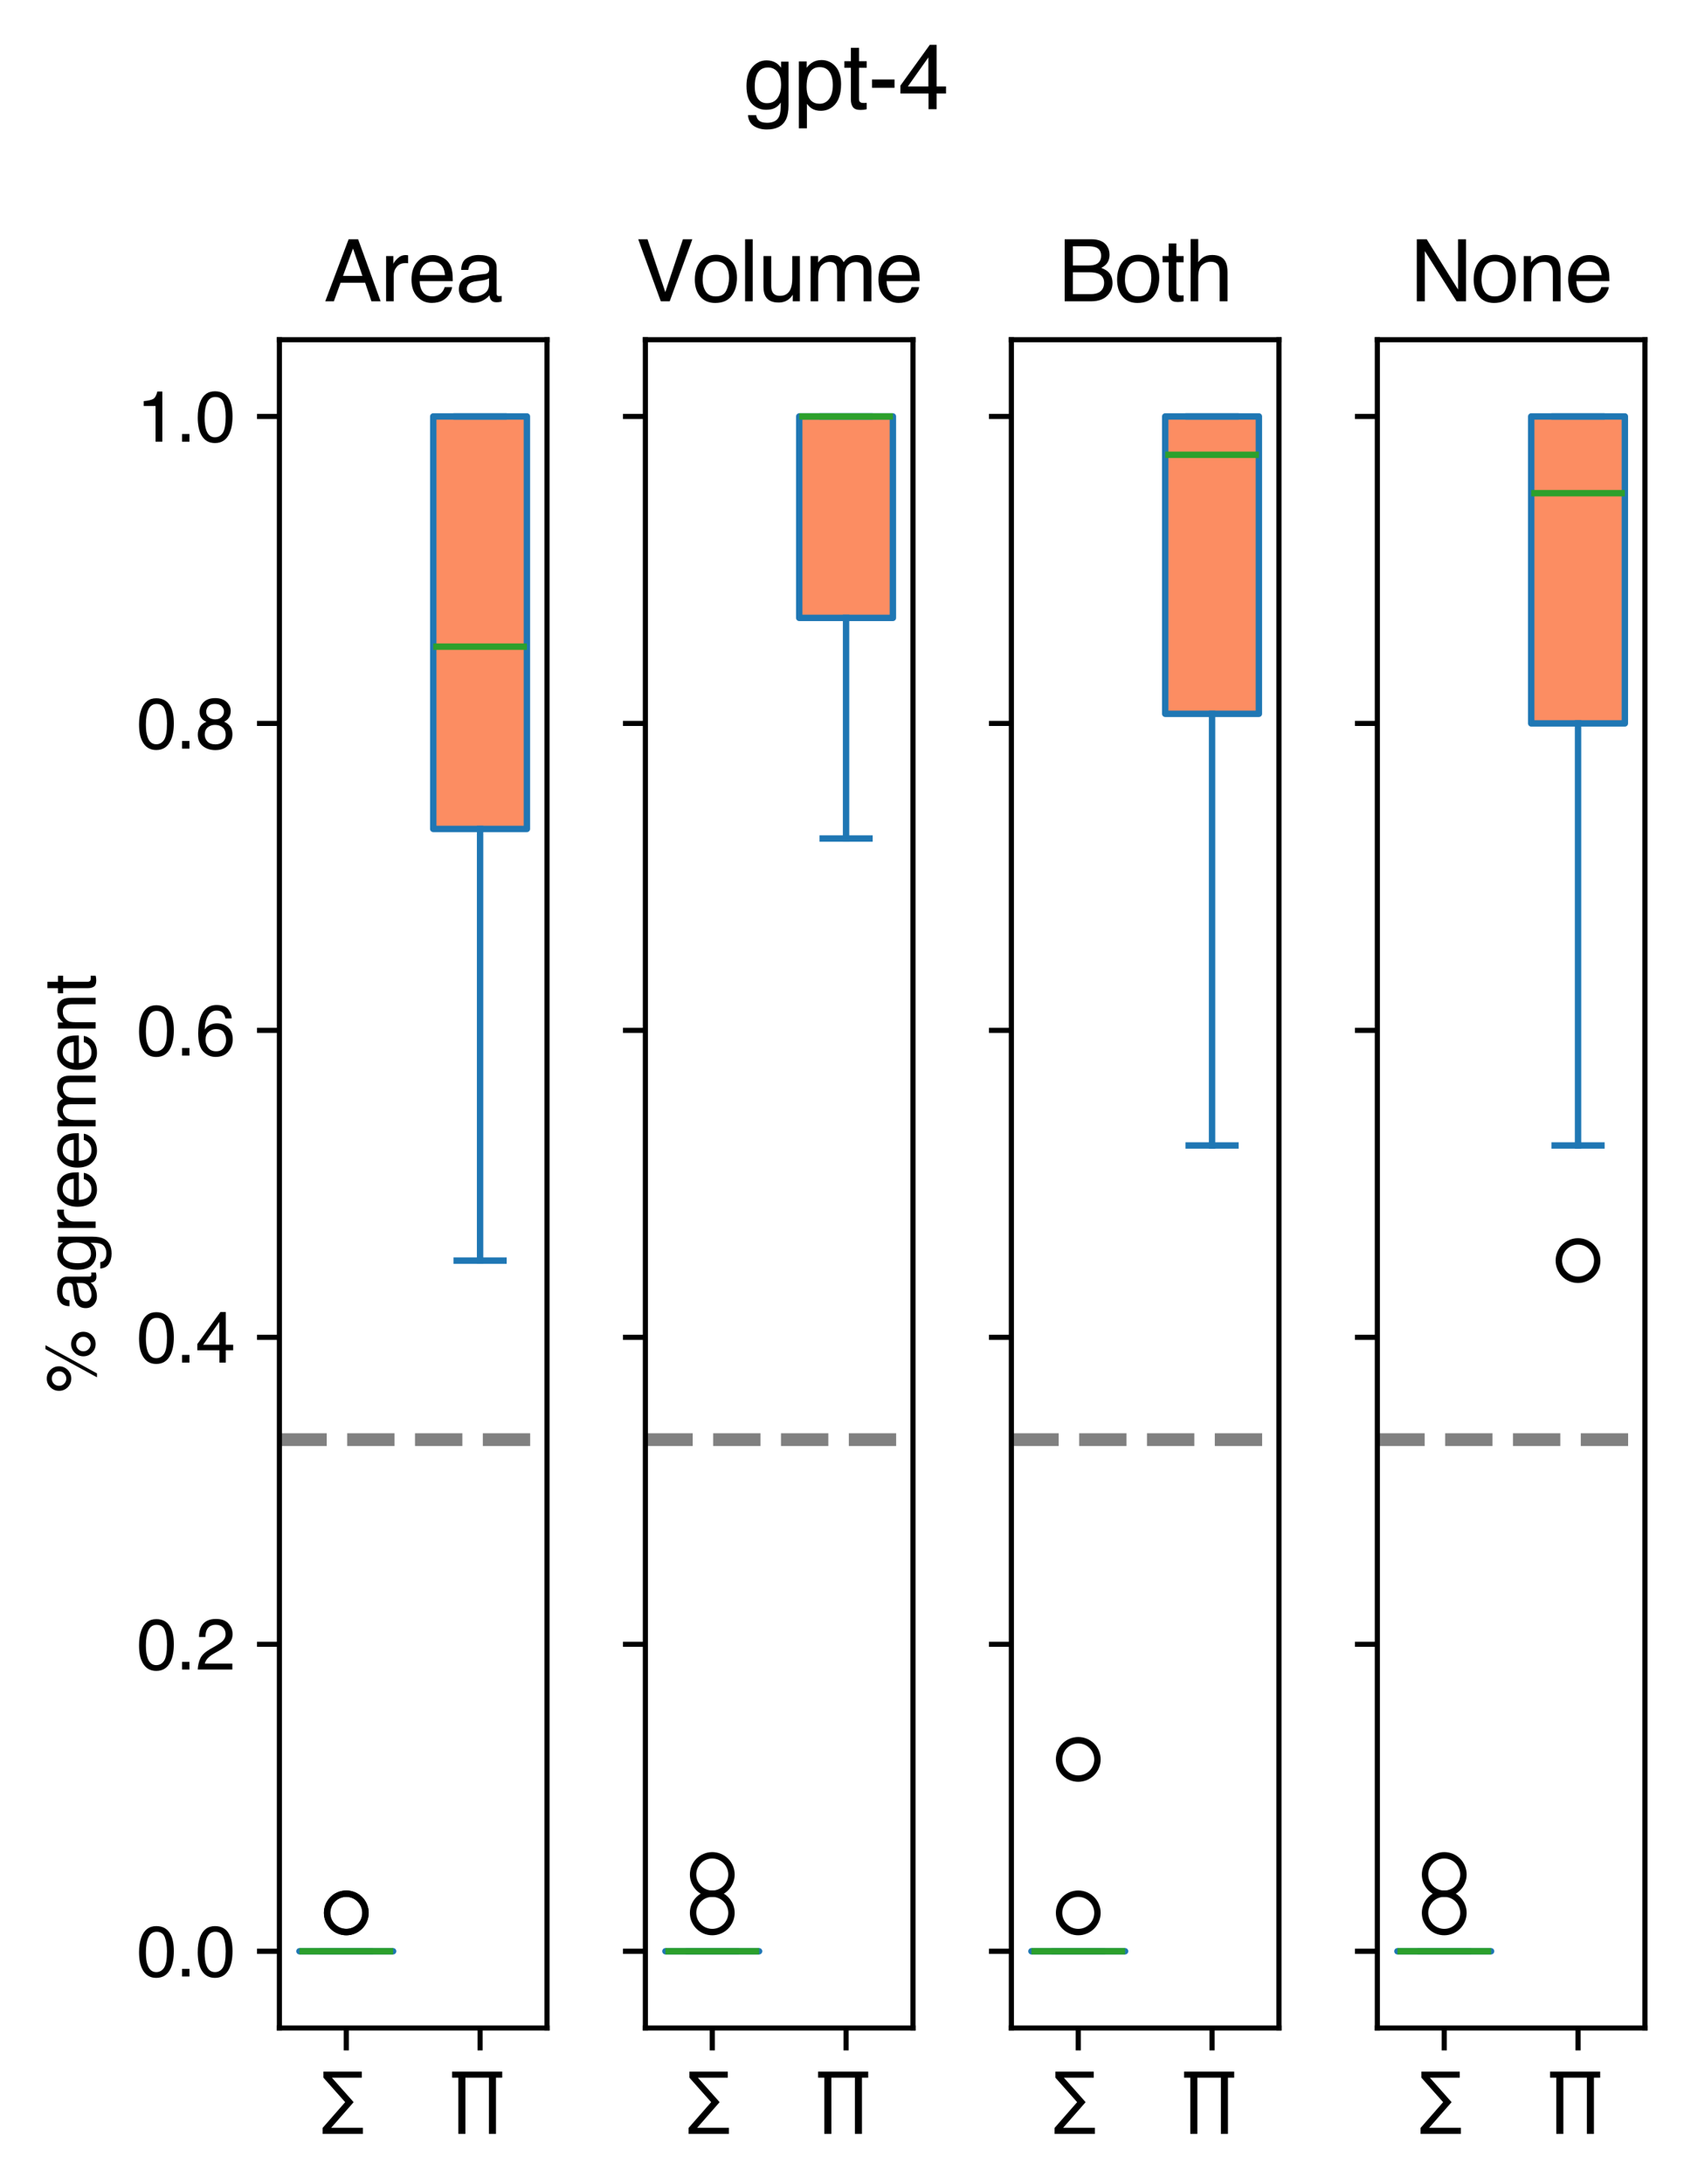 <?xml version="1.0" encoding="utf-8" standalone="no"?>
<!DOCTYPE svg PUBLIC "-//W3C//DTD SVG 1.1//EN"
  "http://www.w3.org/Graphics/SVG/1.1/DTD/svg11.dtd">
<svg xmlns:xlink="http://www.w3.org/1999/xlink" width="264.334pt" height="341.312pt" viewBox="0 0 264.334 341.312" xmlns="http://www.w3.org/2000/svg" version="1.1">
 <defs>
  <style type="text/css">*{stroke-linejoin: round; stroke-linecap: butt}</style>
 </defs>
 <g id="figure_1">
  <g id="patch_1">
   <path d="M 0 341.312 
L 264.334 341.312 
L 264.334 -0 
L 0 -0 
L 0 341.312 
z
" style="fill: none"/>
  </g>
  <g id="axes_1">
   <g id="patch_2">
    <path d="M 43.674 316.928 
L 85.504 316.928 
L 85.504 53.088 
L 43.674 53.088 
L 43.674 316.928 
z
" style="fill: none"/>
   </g>
   <g id="matplotlib.axis_1">
    <g id="xtick_1">
     <g id="line2d_1">
      <defs>
       <path id="m0fb5c3d714" d="M 0 0 
L 0 3.5 
" style="stroke: #000000; stroke-width: 0.8"/>
      </defs>
      <g>
       <use xlink:href="#m0fb5c3d714" x="54.131" y="316.928" style="stroke: #000000; stroke-width: 0.8"/>
      </g>
     </g>
     <g id="text_1">
      <!-- ∑ -->
      <g transform="translate(50.21 331.819) scale(0.11 -0.11)">
       <defs>
        <path id="Helvetica-2211" d="M 125 -413 
L 2128 1875 
L 197 4050 
L 197 4591 
L 3606 4591 
L 3606 4050 
L 950 4050 
L 2881 1875 
L 888 -397 
L 3703 -397 
L 3703 -938 
L 125 -938 
L 125 -413 
z
" transform="scale(0.016)"/>
       </defs>
       <use xlink:href="#Helvetica-2211"/>
      </g>
     </g>
    </g>
    <g id="xtick_2">
     <g id="line2d_2">
      <g>
       <use xlink:href="#m0fb5c3d714" x="75.046" y="316.928" style="stroke: #000000; stroke-width: 0.8"/>
      </g>
     </g>
     <g id="text_2">
      <!-- ∏ -->
      <g transform="translate(70.518 331.819) scale(0.11 -0.11)">
       <defs>
        <path id="Helvetica-220f" d="M 4538 4591 
L 4538 4050 
L 3984 4050 
L 3984 -938 
L 3356 -938 
L 3356 4050 
L 1269 4050 
L 1269 -938 
L 641 -938 
L 641 4050 
L 88 4050 
L 88 4591 
L 4538 4591 
z
" transform="scale(0.016)"/>
       </defs>
       <use xlink:href="#Helvetica-220f"/>
      </g>
     </g>
    </g>
   </g>
   <g id="matplotlib.axis_2">
    <g id="ytick_1">
     <g id="line2d_3">
      <defs>
       <path id="m357d3ab869" d="M 0 0 
L -3.5 0 
" style="stroke: #000000; stroke-width: 0.8"/>
      </defs>
      <g>
       <use xlink:href="#m357d3ab869" x="43.674" y="304.935" style="stroke: #000000; stroke-width: 0.8"/>
      </g>
     </g>
     <g id="text_3">
      <!-- 0.0 -->
      <g transform="translate(21.384 308.881) scale(0.11 -0.11)">
       <defs>
        <path id="Helvetica-30" d="M 1731 4475 
Q 2600 4475 2988 3759 
Q 3288 3206 3288 2244 
Q 3288 1331 3016 734 
Q 2622 -122 1728 -122 
Q 922 -122 528 578 
Q 200 1163 200 2147 
Q 200 2909 397 3456 
Q 766 4475 1731 4475 
z
M 1725 391 
Q 2163 391 2422 778 
Q 2681 1166 2681 2222 
Q 2681 2984 2493 3476 
Q 2306 3969 1766 3969 
Q 1269 3969 1039 3501 
Q 809 3034 809 2125 
Q 809 1441 956 1025 
Q 1181 391 1725 391 
z
" transform="scale(0.016)"/>
        <path id="Helvetica-2e" d="M 547 681 
L 1200 681 
L 1200 0 
L 547 0 
L 547 681 
z
" transform="scale(0.016)"/>
       </defs>
       <use xlink:href="#Helvetica-30"/>
       <use xlink:href="#Helvetica-2e" x="55.615"/>
       <use xlink:href="#Helvetica-30" x="83.398"/>
      </g>
     </g>
    </g>
    <g id="ytick_2">
     <g id="line2d_4">
      <g>
       <use xlink:href="#m357d3ab869" x="43.674" y="256.964" style="stroke: #000000; stroke-width: 0.8"/>
      </g>
     </g>
     <g id="text_4">
      <!-- 0.2 -->
      <g transform="translate(21.384 260.91) scale(0.11 -0.11)">
       <defs>
        <path id="Helvetica-32" d="M 200 0 
Q 231 578 439 1006 
Q 647 1434 1250 1784 
L 1850 2131 
Q 2253 2366 2416 2531 
Q 2672 2791 2672 3125 
Q 2672 3516 2437 3745 
Q 2203 3975 1813 3975 
Q 1234 3975 1013 3538 
Q 894 3303 881 2888 
L 309 2888 
Q 319 3472 525 3841 
Q 891 4491 1816 4491 
Q 2584 4491 2939 4075 
Q 3294 3659 3294 3150 
Q 3294 2613 2916 2231 
Q 2697 2009 2131 1694 
L 1703 1456 
Q 1397 1288 1222 1134 
Q 909 863 828 531 
L 3272 531 
L 3272 0 
L 200 0 
z
" transform="scale(0.016)"/>
       </defs>
       <use xlink:href="#Helvetica-30"/>
       <use xlink:href="#Helvetica-2e" x="55.615"/>
       <use xlink:href="#Helvetica-32" x="83.398"/>
      </g>
     </g>
    </g>
    <g id="ytick_3">
     <g id="line2d_5">
      <g>
       <use xlink:href="#m357d3ab869" x="43.674" y="208.993" style="stroke: #000000; stroke-width: 0.8"/>
      </g>
     </g>
     <g id="text_5">
      <!-- 0.4 -->
      <g transform="translate(21.384 212.939) scale(0.11 -0.11)">
       <defs>
        <path id="Helvetica-34" d="M 2116 1584 
L 2116 3613 
L 681 1584 
L 2116 1584 
z
M 2125 0 
L 2125 1094 
L 163 1094 
L 163 1644 
L 2213 4488 
L 2688 4488 
L 2688 1584 
L 3347 1584 
L 3347 1094 
L 2688 1094 
L 2688 0 
L 2125 0 
z
" transform="scale(0.016)"/>
       </defs>
       <use xlink:href="#Helvetica-30"/>
       <use xlink:href="#Helvetica-2e" x="55.615"/>
       <use xlink:href="#Helvetica-34" x="83.398"/>
      </g>
     </g>
    </g>
    <g id="ytick_4">
     <g id="line2d_6">
      <g>
       <use xlink:href="#m357d3ab869" x="43.674" y="161.023" style="stroke: #000000; stroke-width: 0.8"/>
      </g>
     </g>
     <g id="text_6">
      <!-- 0.6 -->
      <g transform="translate(21.384 164.968) scale(0.11 -0.11)">
       <defs>
        <path id="Helvetica-36" d="M 1872 4494 
Q 2622 4494 2917 4105 
Q 3213 3716 3213 3303 
L 2656 3303 
Q 2606 3569 2497 3719 
Q 2294 4000 1881 4000 
Q 1409 4000 1131 3564 
Q 853 3128 822 2316 
Q 1016 2600 1309 2741 
Q 1578 2866 1909 2866 
Q 2472 2866 2890 2506 
Q 3309 2147 3309 1434 
Q 3309 825 2912 354 
Q 2516 -116 1781 -116 
Q 1153 -116 697 361 
Q 241 838 241 1966 
Q 241 2800 444 3381 
Q 834 4494 1872 4494 
z
M 1831 384 
Q 2275 384 2495 682 
Q 2716 981 2716 1388 
Q 2716 1731 2519 2042 
Q 2322 2353 1803 2353 
Q 1441 2353 1167 2112 
Q 894 1872 894 1388 
Q 894 963 1142 673 
Q 1391 384 1831 384 
z
" transform="scale(0.016)"/>
       </defs>
       <use xlink:href="#Helvetica-30"/>
       <use xlink:href="#Helvetica-2e" x="55.615"/>
       <use xlink:href="#Helvetica-36" x="83.398"/>
      </g>
     </g>
    </g>
    <g id="ytick_5">
     <g id="line2d_7">
      <g>
       <use xlink:href="#m357d3ab869" x="43.674" y="113.052" style="stroke: #000000; stroke-width: 0.8"/>
      </g>
     </g>
     <g id="text_7">
      <!-- 0.8 -->
      <g transform="translate(21.384 116.997) scale(0.11 -0.11)">
       <defs>
        <path id="Helvetica-38" d="M 1741 2600 
Q 2113 2600 2322 2808 
Q 2531 3016 2531 3303 
Q 2531 3553 2331 3762 
Q 2131 3972 1722 3972 
Q 1316 3972 1134 3762 
Q 953 3553 953 3272 
Q 953 2956 1187 2778 
Q 1422 2600 1741 2600 
z
M 1775 384 
Q 2166 384 2423 595 
Q 2681 806 2681 1225 
Q 2681 1659 2415 1884 
Q 2150 2109 1734 2109 
Q 1331 2109 1076 1879 
Q 822 1650 822 1244 
Q 822 894 1055 639 
Q 1288 384 1775 384 
z
M 975 2384 
Q 741 2484 609 2619 
Q 363 2869 363 3269 
Q 363 3769 725 4128 
Q 1088 4488 1753 4488 
Q 2397 4488 2762 4148 
Q 3128 3809 3128 3356 
Q 3128 2938 2916 2678 
Q 2797 2531 2547 2391 
Q 2825 2263 2984 2097 
Q 3281 1784 3281 1284 
Q 3281 694 2884 283 
Q 2488 -128 1763 -128 
Q 1109 -128 657 226 
Q 206 581 206 1256 
Q 206 1653 400 1942 
Q 594 2231 975 2384 
z
" transform="scale(0.016)"/>
       </defs>
       <use xlink:href="#Helvetica-30"/>
       <use xlink:href="#Helvetica-2e" x="55.615"/>
       <use xlink:href="#Helvetica-38" x="83.398"/>
      </g>
     </g>
    </g>
    <g id="ytick_6">
     <g id="line2d_8">
      <g>
       <use xlink:href="#m357d3ab869" x="43.674" y="65.081" style="stroke: #000000; stroke-width: 0.8"/>
      </g>
     </g>
     <g id="text_8">
      <!-- 1.0 -->
      <g transform="translate(21.384 69.026) scale(0.11 -0.11)">
       <defs>
        <path id="Helvetica-31" d="M 613 3169 
L 613 3600 
Q 1222 3659 1462 3798 
Q 1703 3938 1822 4456 
L 2266 4456 
L 2266 0 
L 1666 0 
L 1666 3169 
L 613 3169 
z
" transform="scale(0.016)"/>
       </defs>
       <use xlink:href="#Helvetica-31"/>
       <use xlink:href="#Helvetica-2e" x="55.615"/>
       <use xlink:href="#Helvetica-30" x="83.398"/>
      </g>
     </g>
    </g>
    <g id="text_9">
     <!-- % agreement -->
     <g transform="translate(14.95 217.718) rotate(-90) scale(0.11 -0.11)">
      <defs>
       <path id="Helvetica-25" d="M 4363 2175 
Q 4813 2175 5131 1856 
Q 5450 1538 5450 1088 
Q 5450 638 5131 319 
Q 4813 0 4363 0 
Q 3909 0 3590 319 
Q 3272 638 3272 1088 
Q 3272 1538 3590 1856 
Q 3909 2175 4363 2175 
z
M 3909 4456 
L 4256 4456 
L 1753 -119 
L 1406 -119 
L 3909 4456 
z
M 1294 2606 
Q 1563 2606 1752 2795 
Q 1941 2984 1941 3250 
Q 1941 3516 1752 3705 
Q 1563 3894 1294 3894 
Q 1028 3894 839 3706 
Q 650 3519 650 3250 
Q 650 2984 839 2795 
Q 1028 2606 1294 2606 
z
M 1294 4341 
Q 1747 4341 2065 4020 
Q 2384 3700 2384 3250 
Q 2384 2800 2065 2481 
Q 1747 2163 1294 2163 
Q 844 2163 525 2481 
Q 206 2800 206 3250 
Q 206 3700 525 4020 
Q 844 4341 1294 4341 
z
M 4363 444 
Q 4628 444 4817 633 
Q 5006 822 5006 1088 
Q 5006 1353 4817 1542 
Q 4628 1731 4363 1731 
Q 4094 1731 3905 1542 
Q 3716 1353 3716 1088 
Q 3716 822 3905 633 
Q 4094 444 4363 444 
z
" transform="scale(0.016)"/>
       <path id="Helvetica-20" transform="scale(0.016)"/>
       <path id="Helvetica-61" d="M 844 891 
Q 844 647 1022 506 
Q 1200 366 1444 366 
Q 1741 366 2019 503 
Q 2488 731 2488 1250 
L 2488 1703 
Q 2384 1638 2221 1594 
Q 2059 1550 1903 1531 
L 1563 1488 
Q 1256 1447 1103 1359 
Q 844 1213 844 891 
z
M 2206 2028 
Q 2400 2053 2466 2191 
Q 2503 2266 2503 2406 
Q 2503 2694 2298 2823 
Q 2094 2953 1713 2953 
Q 1272 2953 1088 2716 
Q 984 2584 953 2325 
L 428 2325 
Q 444 2944 830 3186 
Q 1216 3428 1725 3428 
Q 2316 3428 2684 3203 
Q 3050 2978 3050 2503 
L 3050 575 
Q 3050 488 3086 434 
Q 3122 381 3238 381 
Q 3275 381 3322 386 
Q 3369 391 3422 400 
L 3422 -16 
Q 3291 -53 3222 -62 
Q 3153 -72 3034 -72 
Q 2744 -72 2613 134 
Q 2544 244 2516 444 
Q 2344 219 2022 53 
Q 1700 -113 1313 -113 
Q 847 -113 551 170 
Q 256 453 256 878 
Q 256 1344 547 1600 
Q 838 1856 1309 1916 
L 2206 2028 
z
M 1741 3428 
L 1741 3428 
z
" transform="scale(0.016)"/>
       <path id="Helvetica-67" d="M 1594 3406 
Q 1988 3406 2281 3213 
Q 2441 3103 2606 2894 
L 2606 3316 
L 3125 3316 
L 3125 272 
Q 3125 -366 2938 -734 
Q 2588 -1416 1616 -1416 
Q 1075 -1416 706 -1173 
Q 338 -931 294 -416 
L 866 -416 
Q 906 -641 1028 -763 
Q 1219 -950 1628 -950 
Q 2275 -950 2475 -494 
Q 2594 -225 2584 466 
Q 2416 209 2178 84 
Q 1941 -41 1550 -41 
Q 1006 -41 598 345 
Q 191 731 191 1622 
Q 191 2463 602 2934 
Q 1013 3406 1594 3406 
z
M 2606 1688 
Q 2606 2309 2350 2609 
Q 2094 2909 1697 2909 
Q 1103 2909 884 2353 
Q 769 2056 769 1575 
Q 769 1009 998 714 
Q 1228 419 1616 419 
Q 2222 419 2469 966 
Q 2606 1275 2606 1688 
z
M 1659 3428 
L 1659 3428 
z
" transform="scale(0.016)"/>
       <path id="Helvetica-72" d="M 428 3347 
L 963 3347 
L 963 2769 
Q 1028 2938 1284 3180 
Q 1541 3422 1875 3422 
Q 1891 3422 1928 3419 
Q 1966 3416 2056 3406 
L 2056 2813 
Q 2006 2822 1964 2825 
Q 1922 2828 1872 2828 
Q 1447 2828 1219 2554 
Q 991 2281 991 1925 
L 991 0 
L 428 0 
L 428 3347 
z
" transform="scale(0.016)"/>
       <path id="Helvetica-65" d="M 1806 3422 
Q 2163 3422 2497 3255 
Q 2831 3088 3006 2822 
Q 3175 2569 3231 2231 
Q 3281 2000 3281 1494 
L 828 1494 
Q 844 984 1069 676 
Q 1294 369 1766 369 
Q 2206 369 2469 659 
Q 2619 828 2681 1050 
L 3234 1050 
Q 3213 866 3089 639 
Q 2966 413 2813 269 
Q 2556 19 2178 -69 
Q 1975 -119 1719 -119 
Q 1094 -119 659 336 
Q 225 791 225 1609 
Q 225 2416 662 2919 
Q 1100 3422 1806 3422 
z
M 2703 1941 
Q 2669 2306 2544 2525 
Q 2313 2931 1772 2931 
Q 1384 2931 1121 2651 
Q 859 2372 844 1941 
L 2703 1941 
z
M 1753 3428 
L 1753 3428 
z
" transform="scale(0.016)"/>
       <path id="Helvetica-6d" d="M 413 3347 
L 969 3347 
L 969 2872 
Q 1169 3119 1331 3231 
Q 1609 3422 1963 3422 
Q 2363 3422 2606 3225 
Q 2744 3113 2856 2894 
Q 3044 3163 3297 3292 
Q 3550 3422 3866 3422 
Q 4541 3422 4784 2934 
Q 4916 2672 4916 2228 
L 4916 0 
L 4331 0 
L 4331 2325 
Q 4331 2659 4164 2784 
Q 3997 2909 3756 2909 
Q 3425 2909 3186 2687 
Q 2947 2466 2947 1947 
L 2947 0 
L 2375 0 
L 2375 2184 
Q 2375 2525 2294 2681 
Q 2166 2916 1816 2916 
Q 1497 2916 1236 2669 
Q 975 2422 975 1775 
L 975 0 
L 413 0 
L 413 3347 
z
" transform="scale(0.016)"/>
       <path id="Helvetica-6e" d="M 413 3347 
L 947 3347 
L 947 2872 
Q 1184 3166 1450 3294 
Q 1716 3422 2041 3422 
Q 2753 3422 3003 2925 
Q 3141 2653 3141 2147 
L 3141 0 
L 2569 0 
L 2569 2109 
Q 2569 2416 2478 2603 
Q 2328 2916 1934 2916 
Q 1734 2916 1606 2875 
Q 1375 2806 1200 2600 
Q 1059 2434 1017 2257 
Q 975 2081 975 1753 
L 975 0 
L 413 0 
L 413 3347 
z
M 1734 3428 
L 1734 3428 
z
" transform="scale(0.016)"/>
       <path id="Helvetica-74" d="M 525 4281 
L 1094 4281 
L 1094 3347 
L 1628 3347 
L 1628 2888 
L 1094 2888 
L 1094 703 
Q 1094 528 1213 469 
Q 1278 434 1431 434 
Q 1472 434 1519 436 
Q 1566 438 1628 444 
L 1628 0 
Q 1531 -28 1426 -40 
Q 1322 -53 1200 -53 
Q 806 -53 665 148 
Q 525 350 525 672 
L 525 2888 
L 72 2888 
L 72 3347 
L 525 3347 
L 525 4281 
z
" transform="scale(0.016)"/>
      </defs>
      <use xlink:href="#Helvetica-25"/>
      <use xlink:href="#Helvetica-20" x="88.916"/>
      <use xlink:href="#Helvetica-61" x="116.699"/>
      <use xlink:href="#Helvetica-67" x="172.314"/>
      <use xlink:href="#Helvetica-72" x="227.93"/>
      <use xlink:href="#Helvetica-65" x="261.23"/>
      <use xlink:href="#Helvetica-65" x="316.846"/>
      <use xlink:href="#Helvetica-6d" x="372.461"/>
      <use xlink:href="#Helvetica-65" x="455.762"/>
      <use xlink:href="#Helvetica-6e" x="511.377"/>
      <use xlink:href="#Helvetica-74" x="566.992"/>
     </g>
    </g>
   </g>
   <g id="patch_3">
    <path d="M 46.811 304.935 
L 61.451 304.935 
L 61.451 304.935 
L 46.811 304.935 
L 46.811 304.935 
z
" clip-path="url(#p78d583397a)" style="fill: #66c2a5; stroke: #1f77b4; stroke-linejoin: miter"/>
   </g>
   <g id="line2d_9">
    <path d="M 54.131 304.935 
L 54.131 304.935 
" clip-path="url(#p78d583397a)" style="fill: none; stroke: #1f77b4; stroke-linecap: square"/>
   </g>
   <g id="line2d_10">
    <path d="M 54.131 304.935 
L 54.131 304.935 
" clip-path="url(#p78d583397a)" style="fill: none; stroke: #1f77b4; stroke-linecap: square"/>
   </g>
   <g id="line2d_11">
    <path d="M 50.471 304.935 
L 57.791 304.935 
" clip-path="url(#p78d583397a)" style="fill: none; stroke: #1f77b4; stroke-linecap: square"/>
   </g>
   <g id="line2d_12">
    <path d="M 50.471 304.935 
L 57.791 304.935 
" clip-path="url(#p78d583397a)" style="fill: none; stroke: #1f77b4; stroke-linecap: square"/>
   </g>
   <g id="line2d_13">
    <defs>
     <path id="m91020457ea" d="M 0 3 
C 0.796 3 1.559 2.684 2.121 2.121 
C 2.684 1.559 3 0.796 3 0 
C 3 -0.796 2.684 -1.559 2.121 -2.121 
C 1.559 -2.684 0.796 -3 0 -3 
C -0.796 -3 -1.559 -2.684 -2.121 -2.121 
C -2.684 -1.559 -3 -0.796 -3 0 
C -3 0.796 -2.684 1.559 -2.121 2.121 
C -1.559 2.684 -0.796 3 0 3 
z
" style="stroke: #000000"/>
    </defs>
    <g clip-path="url(#p78d583397a)">
     <use xlink:href="#m91020457ea" x="54.131" y="298.939" style="fill-opacity: 0; stroke: #000000"/>
     <use xlink:href="#m91020457ea" x="54.131" y="298.939" style="fill-opacity: 0; stroke: #000000"/>
    </g>
   </g>
   <g id="patch_4">
    <path d="M 67.726 129.542 
L 82.366 129.542 
L 82.366 65.081 
L 67.726 65.081 
L 67.726 129.542 
z
" clip-path="url(#p78d583397a)" style="fill: #fc8d62; stroke: #1f77b4; stroke-linejoin: miter"/>
   </g>
   <g id="line2d_14">
    <path d="M 75.046 129.542 
L 75.046 197.001 
" clip-path="url(#p78d583397a)" style="fill: none; stroke: #1f77b4; stroke-linecap: square"/>
   </g>
   <g id="line2d_15">
    <path d="M 75.046 65.081 
L 75.046 65.081 
" clip-path="url(#p78d583397a)" style="fill: none; stroke: #1f77b4; stroke-linecap: square"/>
   </g>
   <g id="line2d_16">
    <path d="M 71.386 197.001 
L 78.706 197.001 
" clip-path="url(#p78d583397a)" style="fill: none; stroke: #1f77b4; stroke-linecap: square"/>
   </g>
   <g id="line2d_17">
    <path d="M 71.386 65.081 
L 78.706 65.081 
" clip-path="url(#p78d583397a)" style="fill: none; stroke: #1f77b4; stroke-linecap: square"/>
   </g>
   <g id="line2d_18"/>
   <g id="LineCollection_1">
    <path d="M 43.674 224.984 
L 85.504 224.984 
" clip-path="url(#p78d583397a)" style="fill: none; stroke-dasharray: 7.4,3.2; stroke-dashoffset: 0; stroke: #808080; stroke-width: 2"/>
   </g>
   <g id="line2d_19">
    <path d="M 46.811 304.935 
L 61.451 304.935 
" clip-path="url(#p78d583397a)" style="fill: none; stroke: #2ca02c"/>
   </g>
   <g id="line2d_20">
    <path d="M 67.726 101.059 
L 82.366 101.059 
" clip-path="url(#p78d583397a)" style="fill: none; stroke: #2ca02c"/>
   </g>
   <g id="patch_5">
    <path d="M 43.674 316.928 
L 43.674 53.088 
" style="fill: none; stroke: #000000; stroke-width: 0.8; stroke-linejoin: miter; stroke-linecap: square"/>
   </g>
   <g id="patch_6">
    <path d="M 85.504 316.928 
L 85.504 53.088 
" style="fill: none; stroke: #000000; stroke-width: 0.8; stroke-linejoin: miter; stroke-linecap: square"/>
   </g>
   <g id="patch_7">
    <path d="M 43.674 316.928 
L 85.504 316.928 
" style="fill: none; stroke: #000000; stroke-width: 0.8; stroke-linejoin: miter; stroke-linecap: square"/>
   </g>
   <g id="patch_8">
    <path d="M 43.674 53.088 
L 85.504 53.088 
" style="fill: none; stroke: #000000; stroke-width: 0.8; stroke-linejoin: miter; stroke-linecap: square"/>
   </g>
   <g id="text_10">
    <!-- Area -->
    <g transform="translate(50.648 47.088) scale(0.132 -0.132)">
     <defs>
      <path id="Helvetica-41" d="M 2844 1881 
L 2147 3909 
L 1406 1881 
L 2844 1881 
z
M 1822 4591 
L 2525 4591 
L 4191 0 
L 3509 0 
L 3044 1375 
L 1228 1375 
L 731 0 
L 94 0 
L 1822 4591 
z
" transform="scale(0.016)"/>
     </defs>
     <use xlink:href="#Helvetica-41"/>
     <use xlink:href="#Helvetica-72" x="66.699"/>
     <use xlink:href="#Helvetica-65" x="100"/>
     <use xlink:href="#Helvetica-61" x="155.615"/>
    </g>
   </g>
  </g>
  <g id="axes_2">
   <g id="patch_9">
    <path d="M 100.884 316.928 
L 142.714 316.928 
L 142.714 53.088 
L 100.884 53.088 
L 100.884 316.928 
z
" style="fill: none"/>
   </g>
   <g id="matplotlib.axis_3">
    <g id="xtick_3">
     <g id="line2d_21">
      <g>
       <use xlink:href="#m0fb5c3d714" x="111.341" y="316.928" style="stroke: #000000; stroke-width: 0.8"/>
      </g>
     </g>
     <g id="text_11">
      <!-- ∑ -->
      <g transform="translate(107.42 331.819) scale(0.11 -0.11)">
       <use xlink:href="#Helvetica-2211"/>
      </g>
     </g>
    </g>
    <g id="xtick_4">
     <g id="line2d_22">
      <g>
       <use xlink:href="#m0fb5c3d714" x="132.256" y="316.928" style="stroke: #000000; stroke-width: 0.8"/>
      </g>
     </g>
     <g id="text_12">
      <!-- ∏ -->
      <g transform="translate(127.728 331.819) scale(0.11 -0.11)">
       <use xlink:href="#Helvetica-220f"/>
      </g>
     </g>
    </g>
   </g>
   <g id="matplotlib.axis_4">
    <g id="ytick_7">
     <g id="line2d_23">
      <g>
       <use xlink:href="#m357d3ab869" x="100.884" y="304.935" style="stroke: #000000; stroke-width: 0.8"/>
      </g>
     </g>
    </g>
    <g id="ytick_8">
     <g id="line2d_24">
      <g>
       <use xlink:href="#m357d3ab869" x="100.884" y="256.964" style="stroke: #000000; stroke-width: 0.8"/>
      </g>
     </g>
    </g>
    <g id="ytick_9">
     <g id="line2d_25">
      <g>
       <use xlink:href="#m357d3ab869" x="100.884" y="208.993" style="stroke: #000000; stroke-width: 0.8"/>
      </g>
     </g>
    </g>
    <g id="ytick_10">
     <g id="line2d_26">
      <g>
       <use xlink:href="#m357d3ab869" x="100.884" y="161.023" style="stroke: #000000; stroke-width: 0.8"/>
      </g>
     </g>
    </g>
    <g id="ytick_11">
     <g id="line2d_27">
      <g>
       <use xlink:href="#m357d3ab869" x="100.884" y="113.052" style="stroke: #000000; stroke-width: 0.8"/>
      </g>
     </g>
    </g>
    <g id="ytick_12">
     <g id="line2d_28">
      <g>
       <use xlink:href="#m357d3ab869" x="100.884" y="65.081" style="stroke: #000000; stroke-width: 0.8"/>
      </g>
     </g>
    </g>
   </g>
   <g id="patch_10">
    <path d="M 104.021 304.935 
L 118.661 304.935 
L 118.661 304.935 
L 104.021 304.935 
L 104.021 304.935 
z
" clip-path="url(#p77716728f1)" style="fill: #66c2a5; stroke: #1f77b4; stroke-linejoin: miter"/>
   </g>
   <g id="line2d_29">
    <path d="M 111.341 304.935 
L 111.341 304.935 
" clip-path="url(#p77716728f1)" style="fill: none; stroke: #1f77b4; stroke-linecap: square"/>
   </g>
   <g id="line2d_30">
    <path d="M 111.341 304.935 
L 111.341 304.935 
" clip-path="url(#p77716728f1)" style="fill: none; stroke: #1f77b4; stroke-linecap: square"/>
   </g>
   <g id="line2d_31">
    <path d="M 107.681 304.935 
L 115.001 304.935 
" clip-path="url(#p77716728f1)" style="fill: none; stroke: #1f77b4; stroke-linecap: square"/>
   </g>
   <g id="line2d_32">
    <path d="M 107.681 304.935 
L 115.001 304.935 
" clip-path="url(#p77716728f1)" style="fill: none; stroke: #1f77b4; stroke-linecap: square"/>
   </g>
   <g id="line2d_33">
    <g clip-path="url(#p77716728f1)">
     <use xlink:href="#m91020457ea" x="111.341" y="292.943" style="fill-opacity: 0; stroke: #000000"/>
     <use xlink:href="#m91020457ea" x="111.341" y="298.939" style="fill-opacity: 0; stroke: #000000"/>
    </g>
   </g>
   <g id="patch_11">
    <path d="M 124.936 96.562 
L 139.576 96.562 
L 139.576 65.081 
L 124.936 65.081 
L 124.936 96.562 
z
" clip-path="url(#p77716728f1)" style="fill: #fc8d62; stroke: #1f77b4; stroke-linejoin: miter"/>
   </g>
   <g id="line2d_34">
    <path d="M 132.256 96.562 
L 132.256 131.041 
" clip-path="url(#p77716728f1)" style="fill: none; stroke: #1f77b4; stroke-linecap: square"/>
   </g>
   <g id="line2d_35">
    <path d="M 132.256 65.081 
L 132.256 65.081 
" clip-path="url(#p77716728f1)" style="fill: none; stroke: #1f77b4; stroke-linecap: square"/>
   </g>
   <g id="line2d_36">
    <path d="M 128.596 131.041 
L 135.916 131.041 
" clip-path="url(#p77716728f1)" style="fill: none; stroke: #1f77b4; stroke-linecap: square"/>
   </g>
   <g id="line2d_37">
    <path d="M 128.596 65.081 
L 135.916 65.081 
" clip-path="url(#p77716728f1)" style="fill: none; stroke: #1f77b4; stroke-linecap: square"/>
   </g>
   <g id="line2d_38"/>
   <g id="LineCollection_2">
    <path d="M 100.884 224.984 
L 142.714 224.984 
" clip-path="url(#p77716728f1)" style="fill: none; stroke-dasharray: 7.4,3.2; stroke-dashoffset: 0; stroke: #808080; stroke-width: 2"/>
   </g>
   <g id="line2d_39">
    <path d="M 104.021 304.935 
L 118.661 304.935 
" clip-path="url(#p77716728f1)" style="fill: none; stroke: #2ca02c"/>
   </g>
   <g id="line2d_40">
    <path d="M 124.936 65.081 
L 139.576 65.081 
" clip-path="url(#p77716728f1)" style="fill: none; stroke: #2ca02c"/>
   </g>
   <g id="patch_12">
    <path d="M 100.884 316.928 
L 100.884 53.088 
" style="fill: none; stroke: #000000; stroke-width: 0.8; stroke-linejoin: miter; stroke-linecap: square"/>
   </g>
   <g id="patch_13">
    <path d="M 142.714 316.928 
L 142.714 53.088 
" style="fill: none; stroke: #000000; stroke-width: 0.8; stroke-linejoin: miter; stroke-linecap: square"/>
   </g>
   <g id="patch_14">
    <path d="M 100.884 316.928 
L 142.714 316.928 
" style="fill: none; stroke: #000000; stroke-width: 0.8; stroke-linejoin: miter; stroke-linecap: square"/>
   </g>
   <g id="patch_15">
    <path d="M 100.884 53.088 
L 142.714 53.088 
" style="fill: none; stroke: #000000; stroke-width: 0.8; stroke-linejoin: miter; stroke-linecap: square"/>
   </g>
   <g id="text_13">
    <!-- Volume -->
    <g transform="translate(99.421 47.088) scale(0.132 -0.132)">
     <defs>
      <path id="Helvetica-56" d="M 850 4591 
L 2169 681 
L 3472 4591 
L 4169 4591 
L 2494 0 
L 1834 0 
L 163 4591 
L 850 4591 
z
" transform="scale(0.016)"/>
      <path id="Helvetica-6f" d="M 1741 363 
Q 2300 363 2508 786 
Q 2716 1209 2716 1728 
Q 2716 2197 2566 2491 
Q 2328 2953 1747 2953 
Q 1231 2953 997 2559 
Q 763 2166 763 1609 
Q 763 1075 997 719 
Q 1231 363 1741 363 
z
M 1763 3444 
Q 2409 3444 2856 3012 
Q 3303 2581 3303 1744 
Q 3303 934 2909 406 
Q 2516 -122 1688 -122 
Q 997 -122 590 345 
Q 184 813 184 1600 
Q 184 2444 612 2944 
Q 1041 3444 1763 3444 
z
M 1744 3428 
L 1744 3428 
z
" transform="scale(0.016)"/>
      <path id="Helvetica-6c" d="M 428 4591 
L 991 4591 
L 991 0 
L 428 0 
L 428 4591 
z
" transform="scale(0.016)"/>
      <path id="Helvetica-75" d="M 975 3347 
L 975 1125 
Q 975 869 1056 706 
Q 1206 406 1616 406 
Q 2203 406 2416 931 
Q 2531 1213 2531 1703 
L 2531 3347 
L 3094 3347 
L 3094 0 
L 2563 0 
L 2569 494 
Q 2459 303 2297 172 
Q 1975 -91 1516 -91 
Q 800 -91 541 388 
Q 400 644 400 1072 
L 400 3347 
L 975 3347 
z
M 1747 3428 
L 1747 3428 
z
" transform="scale(0.016)"/>
     </defs>
     <use xlink:href="#Helvetica-56"/>
     <use xlink:href="#Helvetica-6f" x="66.699"/>
     <use xlink:href="#Helvetica-6c" x="122.314"/>
     <use xlink:href="#Helvetica-75" x="144.531"/>
     <use xlink:href="#Helvetica-6d" x="200.146"/>
     <use xlink:href="#Helvetica-65" x="283.447"/>
    </g>
   </g>
  </g>
  <g id="axes_3">
   <g id="patch_16">
    <path d="M 158.094 316.928 
L 199.924 316.928 
L 199.924 53.088 
L 158.094 53.088 
L 158.094 316.928 
z
" style="fill: none"/>
   </g>
   <g id="matplotlib.axis_5">
    <g id="xtick_5">
     <g id="line2d_41">
      <g>
       <use xlink:href="#m0fb5c3d714" x="168.551" y="316.928" style="stroke: #000000; stroke-width: 0.8"/>
      </g>
     </g>
     <g id="text_14">
      <!-- ∑ -->
      <g transform="translate(164.63 331.819) scale(0.11 -0.11)">
       <use xlink:href="#Helvetica-2211"/>
      </g>
     </g>
    </g>
    <g id="xtick_6">
     <g id="line2d_42">
      <g>
       <use xlink:href="#m0fb5c3d714" x="189.466" y="316.928" style="stroke: #000000; stroke-width: 0.8"/>
      </g>
     </g>
     <g id="text_15">
      <!-- ∏ -->
      <g transform="translate(184.938 331.819) scale(0.11 -0.11)">
       <use xlink:href="#Helvetica-220f"/>
      </g>
     </g>
    </g>
   </g>
   <g id="matplotlib.axis_6">
    <g id="ytick_13">
     <g id="line2d_43">
      <g>
       <use xlink:href="#m357d3ab869" x="158.094" y="304.935" style="stroke: #000000; stroke-width: 0.8"/>
      </g>
     </g>
    </g>
    <g id="ytick_14">
     <g id="line2d_44">
      <g>
       <use xlink:href="#m357d3ab869" x="158.094" y="256.964" style="stroke: #000000; stroke-width: 0.8"/>
      </g>
     </g>
    </g>
    <g id="ytick_15">
     <g id="line2d_45">
      <g>
       <use xlink:href="#m357d3ab869" x="158.094" y="208.993" style="stroke: #000000; stroke-width: 0.8"/>
      </g>
     </g>
    </g>
    <g id="ytick_16">
     <g id="line2d_46">
      <g>
       <use xlink:href="#m357d3ab869" x="158.094" y="161.023" style="stroke: #000000; stroke-width: 0.8"/>
      </g>
     </g>
    </g>
    <g id="ytick_17">
     <g id="line2d_47">
      <g>
       <use xlink:href="#m357d3ab869" x="158.094" y="113.052" style="stroke: #000000; stroke-width: 0.8"/>
      </g>
     </g>
    </g>
    <g id="ytick_18">
     <g id="line2d_48">
      <g>
       <use xlink:href="#m357d3ab869" x="158.094" y="65.081" style="stroke: #000000; stroke-width: 0.8"/>
      </g>
     </g>
    </g>
   </g>
   <g id="patch_17">
    <path d="M 161.231 304.935 
L 175.871 304.935 
L 175.871 304.935 
L 161.231 304.935 
L 161.231 304.935 
z
" clip-path="url(#p7348f0651a)" style="fill: #66c2a5; stroke: #1f77b4; stroke-linejoin: miter"/>
   </g>
   <g id="line2d_49">
    <path d="M 168.551 304.935 
L 168.551 304.935 
" clip-path="url(#p7348f0651a)" style="fill: none; stroke: #1f77b4; stroke-linecap: square"/>
   </g>
   <g id="line2d_50">
    <path d="M 168.551 304.935 
L 168.551 304.935 
" clip-path="url(#p7348f0651a)" style="fill: none; stroke: #1f77b4; stroke-linecap: square"/>
   </g>
   <g id="line2d_51">
    <path d="M 164.891 304.935 
L 172.211 304.935 
" clip-path="url(#p7348f0651a)" style="fill: none; stroke: #1f77b4; stroke-linecap: square"/>
   </g>
   <g id="line2d_52">
    <path d="M 164.891 304.935 
L 172.211 304.935 
" clip-path="url(#p7348f0651a)" style="fill: none; stroke: #1f77b4; stroke-linecap: square"/>
   </g>
   <g id="line2d_53">
    <g clip-path="url(#p7348f0651a)">
     <use xlink:href="#m91020457ea" x="168.551" y="298.939" style="fill-opacity: 0; stroke: #000000"/>
     <use xlink:href="#m91020457ea" x="168.551" y="274.953" style="fill-opacity: 0; stroke: #000000"/>
    </g>
   </g>
   <g id="patch_18">
    <path d="M 182.146 111.553 
L 196.786 111.553 
L 196.786 65.081 
L 182.146 65.081 
L 182.146 111.553 
z
" clip-path="url(#p7348f0651a)" style="fill: #fc8d62; stroke: #1f77b4; stroke-linejoin: miter"/>
   </g>
   <g id="line2d_54">
    <path d="M 189.466 111.553 
L 189.466 179.012 
" clip-path="url(#p7348f0651a)" style="fill: none; stroke: #1f77b4; stroke-linecap: square"/>
   </g>
   <g id="line2d_55">
    <path d="M 189.466 65.081 
L 189.466 65.081 
" clip-path="url(#p7348f0651a)" style="fill: none; stroke: #1f77b4; stroke-linecap: square"/>
   </g>
   <g id="line2d_56">
    <path d="M 185.806 179.012 
L 193.126 179.012 
" clip-path="url(#p7348f0651a)" style="fill: none; stroke: #1f77b4; stroke-linecap: square"/>
   </g>
   <g id="line2d_57">
    <path d="M 185.806 65.081 
L 193.126 65.081 
" clip-path="url(#p7348f0651a)" style="fill: none; stroke: #1f77b4; stroke-linecap: square"/>
   </g>
   <g id="line2d_58"/>
   <g id="LineCollection_3">
    <path d="M 158.094 224.984 
L 199.924 224.984 
" clip-path="url(#p7348f0651a)" style="fill: none; stroke-dasharray: 7.4,3.2; stroke-dashoffset: 0; stroke: #808080; stroke-width: 2"/>
   </g>
   <g id="line2d_59">
    <path d="M 161.231 304.935 
L 175.871 304.935 
" clip-path="url(#p7348f0651a)" style="fill: none; stroke: #2ca02c"/>
   </g>
   <g id="line2d_60">
    <path d="M 182.146 71.077 
L 196.786 71.077 
" clip-path="url(#p7348f0651a)" style="fill: none; stroke: #2ca02c"/>
   </g>
   <g id="patch_19">
    <path d="M 158.094 316.928 
L 158.094 53.088 
" style="fill: none; stroke: #000000; stroke-width: 0.8; stroke-linejoin: miter; stroke-linecap: square"/>
   </g>
   <g id="patch_20">
    <path d="M 199.924 316.928 
L 199.924 53.088 
" style="fill: none; stroke: #000000; stroke-width: 0.8; stroke-linejoin: miter; stroke-linecap: square"/>
   </g>
   <g id="patch_21">
    <path d="M 158.094 316.928 
L 199.924 316.928 
" style="fill: none; stroke: #000000; stroke-width: 0.8; stroke-linejoin: miter; stroke-linecap: square"/>
   </g>
   <g id="patch_22">
    <path d="M 158.094 53.088 
L 199.924 53.088 
" style="fill: none; stroke: #000000; stroke-width: 0.8; stroke-linejoin: miter; stroke-linecap: square"/>
   </g>
   <g id="text_16">
    <!-- Both -->
    <g transform="translate(165.432 47.088) scale(0.132 -0.132)">
     <defs>
      <path id="Helvetica-42" d="M 2213 2650 
Q 2606 2650 2825 2759 
Q 3169 2931 3169 3378 
Q 3169 3828 2803 3984 
Q 2597 4072 2191 4072 
L 1081 4072 
L 1081 2650 
L 2213 2650 
z
M 2422 531 
Q 2994 531 3238 863 
Q 3391 1072 3391 1369 
Q 3391 1869 2944 2050 
Q 2706 2147 2316 2147 
L 1081 2147 
L 1081 531 
L 2422 531 
z
M 472 4591 
L 2444 4591 
Q 3250 4591 3591 4109 
Q 3791 3825 3791 3453 
Q 3791 3019 3544 2741 
Q 3416 2594 3175 2472 
Q 3528 2338 3703 2169 
Q 4013 1869 4013 1341 
Q 4013 897 3734 538 
Q 3319 0 2413 0 
L 472 0 
L 472 4591 
z
" transform="scale(0.016)"/>
      <path id="Helvetica-68" d="M 413 4606 
L 975 4606 
L 975 2894 
Q 1175 3147 1334 3250 
Q 1606 3428 2013 3428 
Q 2741 3428 3000 2919 
Q 3141 2641 3141 2147 
L 3141 0 
L 2563 0 
L 2563 2109 
Q 2563 2478 2469 2650 
Q 2316 2925 1894 2925 
Q 1544 2925 1259 2684 
Q 975 2444 975 1775 
L 975 0 
L 413 0 
L 413 4606 
z
" transform="scale(0.016)"/>
     </defs>
     <use xlink:href="#Helvetica-42"/>
     <use xlink:href="#Helvetica-6f" x="66.699"/>
     <use xlink:href="#Helvetica-74" x="122.314"/>
     <use xlink:href="#Helvetica-68" x="150.098"/>
    </g>
   </g>
  </g>
  <g id="axes_4">
   <g id="patch_23">
    <path d="M 215.304 316.928 
L 257.134 316.928 
L 257.134 53.088 
L 215.304 53.088 
L 215.304 316.928 
z
" style="fill: none"/>
   </g>
   <g id="matplotlib.axis_7">
    <g id="xtick_7">
     <g id="line2d_61">
      <g>
       <use xlink:href="#m0fb5c3d714" x="225.761" y="316.928" style="stroke: #000000; stroke-width: 0.8"/>
      </g>
     </g>
     <g id="text_17">
      <!-- ∑ -->
      <g transform="translate(221.84 331.819) scale(0.11 -0.11)">
       <use xlink:href="#Helvetica-2211"/>
      </g>
     </g>
    </g>
    <g id="xtick_8">
     <g id="line2d_62">
      <g>
       <use xlink:href="#m0fb5c3d714" x="246.676" y="316.928" style="stroke: #000000; stroke-width: 0.8"/>
      </g>
     </g>
     <g id="text_18">
      <!-- ∏ -->
      <g transform="translate(242.148 331.819) scale(0.11 -0.11)">
       <use xlink:href="#Helvetica-220f"/>
      </g>
     </g>
    </g>
   </g>
   <g id="matplotlib.axis_8">
    <g id="ytick_19">
     <g id="line2d_63">
      <g>
       <use xlink:href="#m357d3ab869" x="215.304" y="304.935" style="stroke: #000000; stroke-width: 0.8"/>
      </g>
     </g>
    </g>
    <g id="ytick_20">
     <g id="line2d_64">
      <g>
       <use xlink:href="#m357d3ab869" x="215.304" y="256.964" style="stroke: #000000; stroke-width: 0.8"/>
      </g>
     </g>
    </g>
    <g id="ytick_21">
     <g id="line2d_65">
      <g>
       <use xlink:href="#m357d3ab869" x="215.304" y="208.993" style="stroke: #000000; stroke-width: 0.8"/>
      </g>
     </g>
    </g>
    <g id="ytick_22">
     <g id="line2d_66">
      <g>
       <use xlink:href="#m357d3ab869" x="215.304" y="161.023" style="stroke: #000000; stroke-width: 0.8"/>
      </g>
     </g>
    </g>
    <g id="ytick_23">
     <g id="line2d_67">
      <g>
       <use xlink:href="#m357d3ab869" x="215.304" y="113.052" style="stroke: #000000; stroke-width: 0.8"/>
      </g>
     </g>
    </g>
    <g id="ytick_24">
     <g id="line2d_68">
      <g>
       <use xlink:href="#m357d3ab869" x="215.304" y="65.081" style="stroke: #000000; stroke-width: 0.8"/>
      </g>
     </g>
    </g>
   </g>
   <g id="patch_24">
    <path d="M 218.441 304.935 
L 233.081 304.935 
L 233.081 304.935 
L 218.441 304.935 
L 218.441 304.935 
z
" clip-path="url(#p8892489b39)" style="fill: #66c2a5; stroke: #1f77b4; stroke-linejoin: miter"/>
   </g>
   <g id="line2d_69">
    <path d="M 225.761 304.935 
L 225.761 304.935 
" clip-path="url(#p8892489b39)" style="fill: none; stroke: #1f77b4; stroke-linecap: square"/>
   </g>
   <g id="line2d_70">
    <path d="M 225.761 304.935 
L 225.761 304.935 
" clip-path="url(#p8892489b39)" style="fill: none; stroke: #1f77b4; stroke-linecap: square"/>
   </g>
   <g id="line2d_71">
    <path d="M 222.101 304.935 
L 229.421 304.935 
" clip-path="url(#p8892489b39)" style="fill: none; stroke: #1f77b4; stroke-linecap: square"/>
   </g>
   <g id="line2d_72">
    <path d="M 222.101 304.935 
L 229.421 304.935 
" clip-path="url(#p8892489b39)" style="fill: none; stroke: #1f77b4; stroke-linecap: square"/>
   </g>
   <g id="line2d_73">
    <g clip-path="url(#p8892489b39)">
     <use xlink:href="#m91020457ea" x="225.761" y="298.939" style="fill-opacity: 0; stroke: #000000"/>
     <use xlink:href="#m91020457ea" x="225.761" y="292.943" style="fill-opacity: 0; stroke: #000000"/>
    </g>
   </g>
   <g id="patch_25">
    <path d="M 239.356 113.052 
L 253.996 113.052 
L 253.996 65.081 
L 239.356 65.081 
L 239.356 113.052 
z
" clip-path="url(#p8892489b39)" style="fill: #fc8d62; stroke: #1f77b4; stroke-linejoin: miter"/>
   </g>
   <g id="line2d_74">
    <path d="M 246.676 113.052 
L 246.676 179.012 
" clip-path="url(#p8892489b39)" style="fill: none; stroke: #1f77b4; stroke-linecap: square"/>
   </g>
   <g id="line2d_75">
    <path d="M 246.676 65.081 
L 246.676 65.081 
" clip-path="url(#p8892489b39)" style="fill: none; stroke: #1f77b4; stroke-linecap: square"/>
   </g>
   <g id="line2d_76">
    <path d="M 243.016 179.012 
L 250.336 179.012 
" clip-path="url(#p8892489b39)" style="fill: none; stroke: #1f77b4; stroke-linecap: square"/>
   </g>
   <g id="line2d_77">
    <path d="M 243.016 65.081 
L 250.336 65.081 
" clip-path="url(#p8892489b39)" style="fill: none; stroke: #1f77b4; stroke-linecap: square"/>
   </g>
   <g id="line2d_78">
    <g clip-path="url(#p8892489b39)">
     <use xlink:href="#m91020457ea" x="246.676" y="197.001" style="fill-opacity: 0; stroke: #000000"/>
    </g>
   </g>
   <g id="LineCollection_4">
    <path d="M 215.304 224.984 
L 257.134 224.984 
" clip-path="url(#p8892489b39)" style="fill: none; stroke-dasharray: 7.4,3.2; stroke-dashoffset: 0; stroke: #808080; stroke-width: 2"/>
   </g>
   <g id="line2d_79">
    <path d="M 218.441 304.935 
L 233.081 304.935 
" clip-path="url(#p8892489b39)" style="fill: none; stroke: #2ca02c"/>
   </g>
   <g id="line2d_80">
    <path d="M 239.356 77.073 
L 253.996 77.073 
" clip-path="url(#p8892489b39)" style="fill: none; stroke: #2ca02c"/>
   </g>
   <g id="patch_26">
    <path d="M 215.304 316.928 
L 215.304 53.088 
" style="fill: none; stroke: #000000; stroke-width: 0.8; stroke-linejoin: miter; stroke-linecap: square"/>
   </g>
   <g id="patch_27">
    <path d="M 257.134 316.928 
L 257.134 53.088 
" style="fill: none; stroke: #000000; stroke-width: 0.8; stroke-linejoin: miter; stroke-linecap: square"/>
   </g>
   <g id="patch_28">
    <path d="M 215.304 316.928 
L 257.134 316.928 
" style="fill: none; stroke: #000000; stroke-width: 0.8; stroke-linejoin: miter; stroke-linecap: square"/>
   </g>
   <g id="patch_29">
    <path d="M 215.304 53.088 
L 257.134 53.088 
" style="fill: none; stroke: #000000; stroke-width: 0.8; stroke-linejoin: miter; stroke-linecap: square"/>
   </g>
   <g id="text_19">
    <!-- None -->
    <g transform="translate(220.441 47.088) scale(0.132 -0.132)">
     <defs>
      <path id="Helvetica-4e" d="M 488 4591 
L 1222 4591 
L 3541 872 
L 3541 4591 
L 4131 4591 
L 4131 0 
L 3434 0 
L 1081 3716 
L 1081 0 
L 488 0 
L 488 4591 
z
M 2269 4591 
L 2269 4591 
z
" transform="scale(0.016)"/>
     </defs>
     <use xlink:href="#Helvetica-4e"/>
     <use xlink:href="#Helvetica-6f" x="72.217"/>
     <use xlink:href="#Helvetica-6e" x="127.832"/>
     <use xlink:href="#Helvetica-65" x="183.447"/>
    </g>
   </g>
  </g>
  <g id="text_20">
   <!-- gpt-4 -->
   <g transform="translate(116.26 17.063) scale(0.14 -0.14)">
    <defs>
     <path id="Helvetica-70" d="M 1825 378 
Q 2219 378 2480 708 
Q 2741 1038 2741 1694 
Q 2741 2094 2625 2381 
Q 2406 2934 1825 2934 
Q 1241 2934 1025 2350 
Q 909 2038 909 1556 
Q 909 1169 1025 897 
Q 1244 378 1825 378 
z
M 369 3331 
L 916 3331 
L 916 2888 
Q 1084 3116 1284 3241 
Q 1569 3428 1953 3428 
Q 2522 3428 2919 2992 
Q 3316 2556 3316 1747 
Q 3316 653 2744 184 
Q 2381 -113 1900 -113 
Q 1522 -113 1266 53 
Q 1116 147 931 375 
L 931 -1334 
L 369 -1334 
L 369 3331 
z
" transform="scale(0.016)"/>
     <path id="Helvetica-2d" d="M 266 2072 
L 1834 2072 
L 1834 1494 
L 266 1494 
L 266 2072 
z
" transform="scale(0.016)"/>
    </defs>
    <use xlink:href="#Helvetica-67"/>
    <use xlink:href="#Helvetica-70" x="55.615"/>
    <use xlink:href="#Helvetica-74" x="111.23"/>
    <use xlink:href="#Helvetica-2d" x="139.014"/>
    <use xlink:href="#Helvetica-34" x="172.314"/>
   </g>
  </g>
 </g>
 <defs>
  <clipPath id="p78d583397a">
   <rect x="43.674" y="53.088" width="41.83" height="263.84"/>
  </clipPath>
  <clipPath id="p77716728f1">
   <rect x="100.884" y="53.088" width="41.83" height="263.84"/>
  </clipPath>
  <clipPath id="p7348f0651a">
   <rect x="158.094" y="53.088" width="41.83" height="263.84"/>
  </clipPath>
  <clipPath id="p8892489b39">
   <rect x="215.304" y="53.088" width="41.83" height="263.84"/>
  </clipPath>
 </defs>
</svg>

